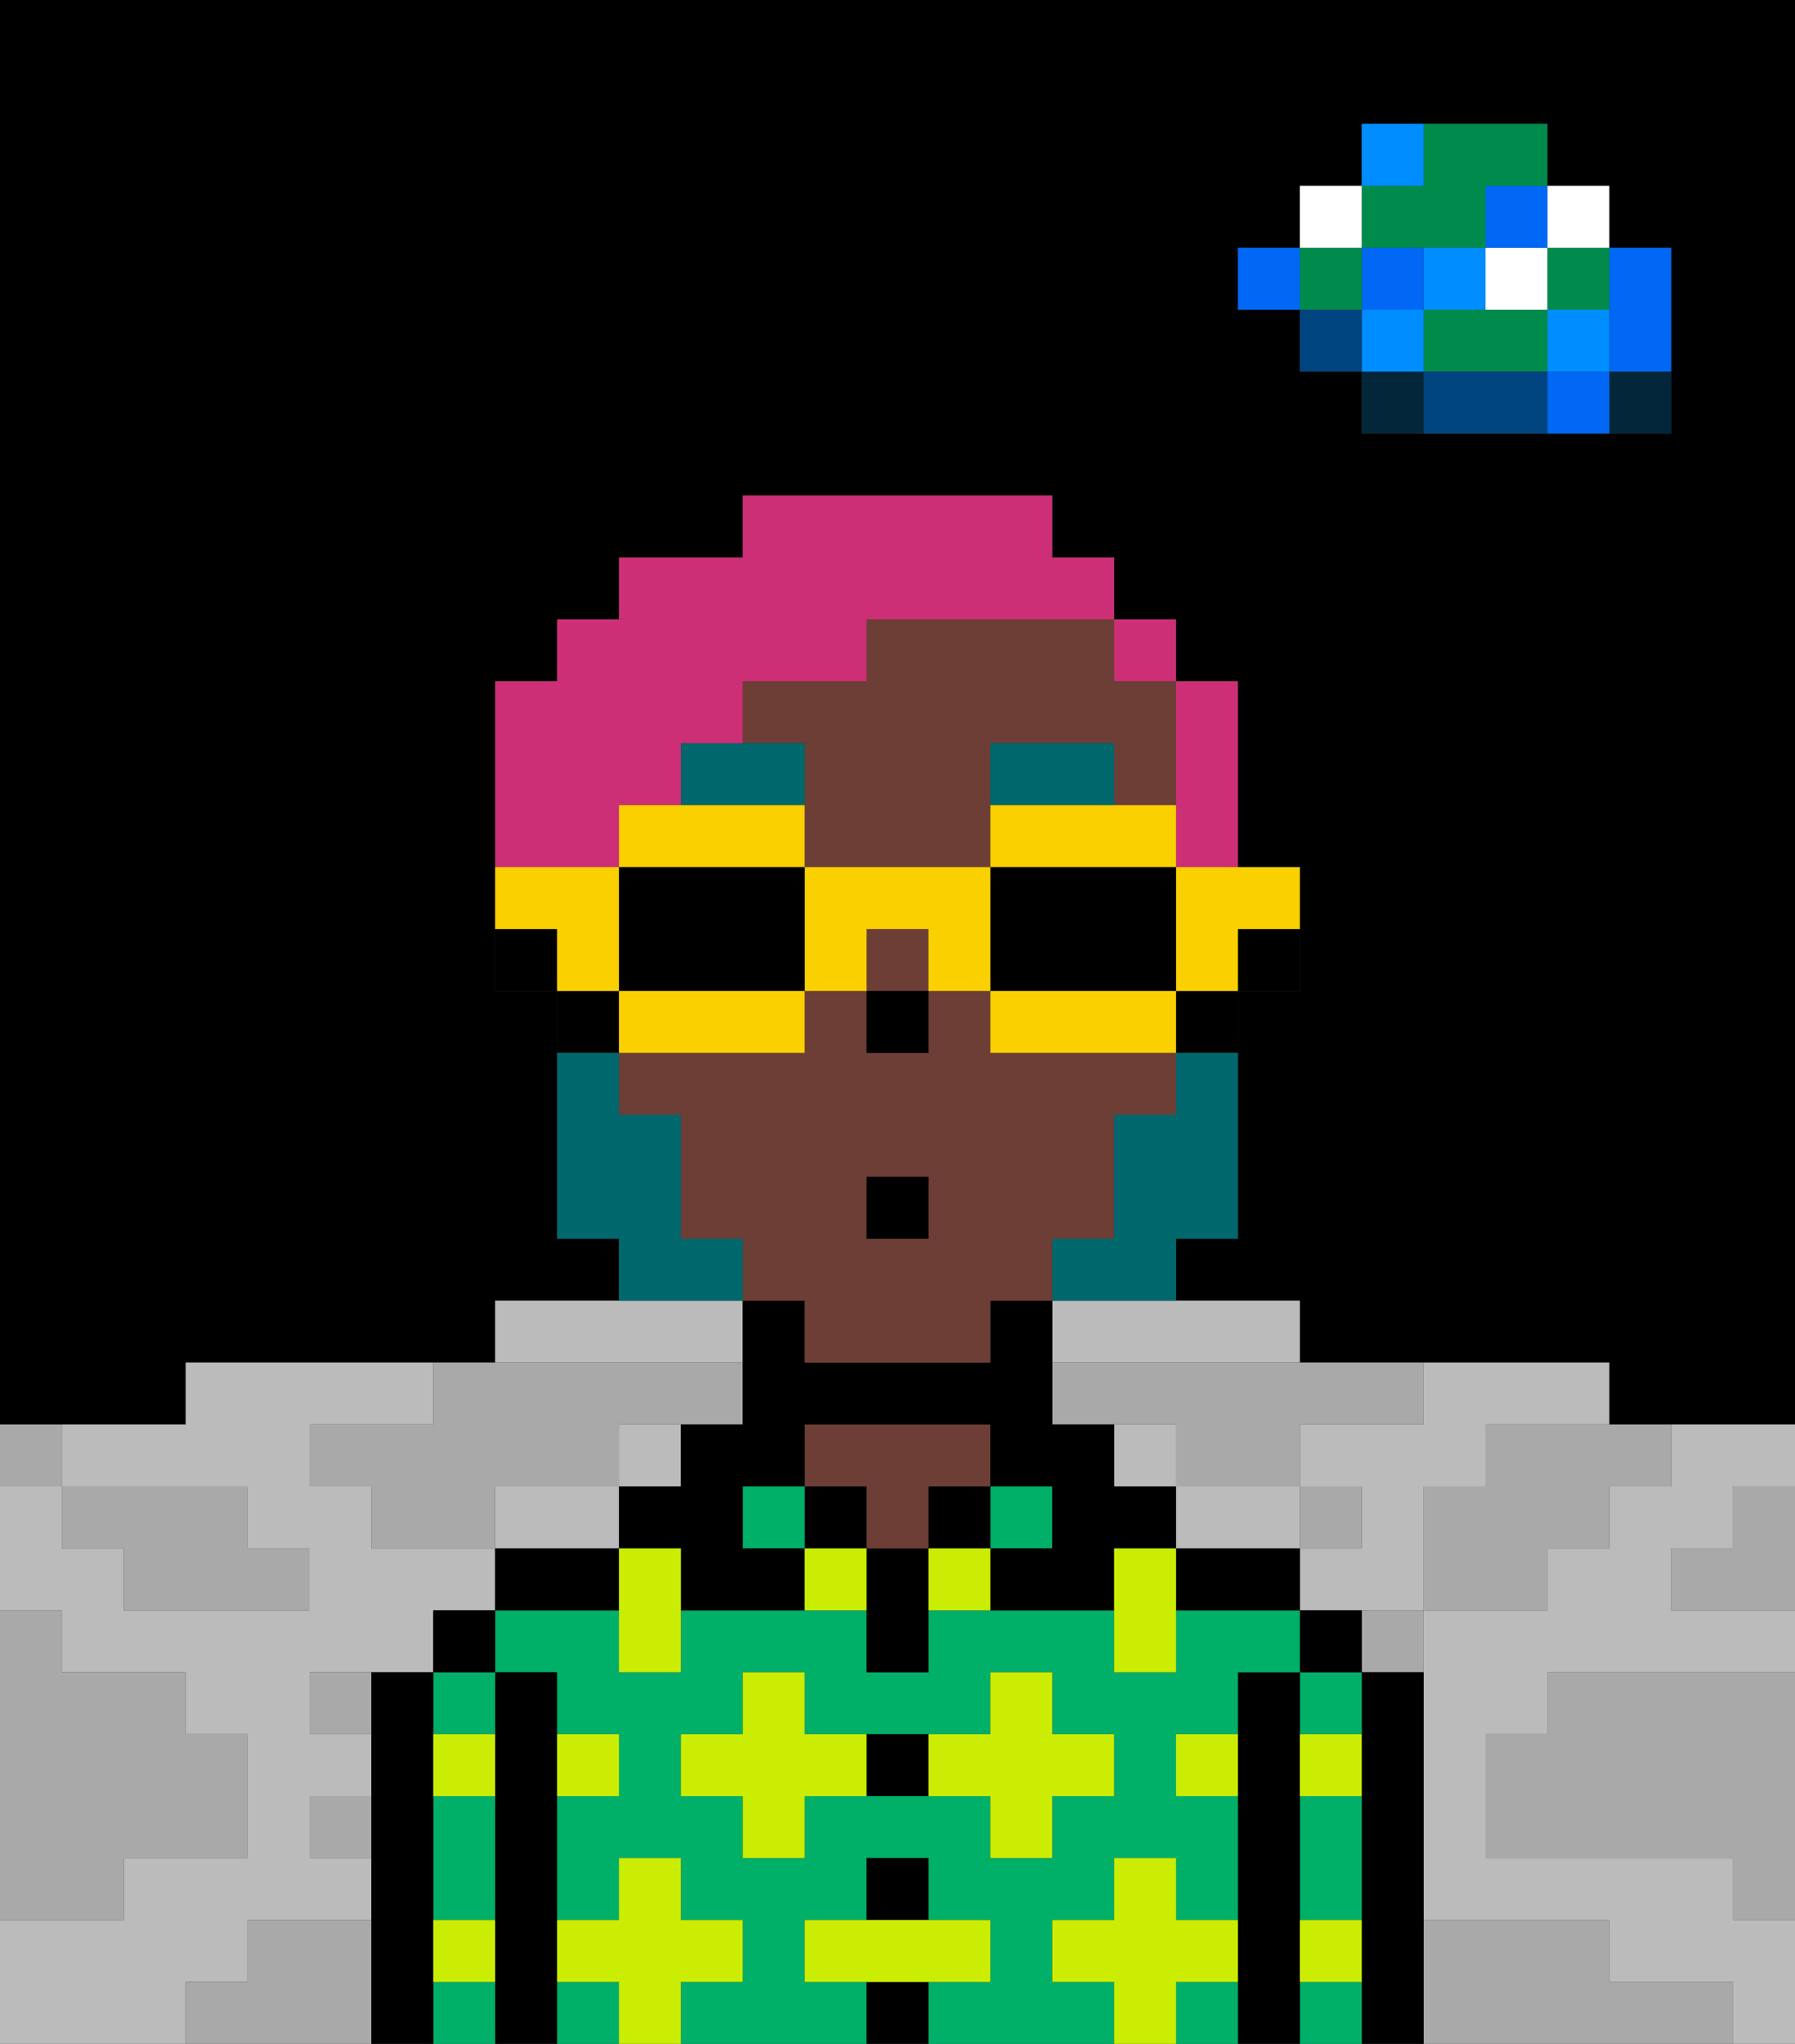 <svg xmlns="http://www.w3.org/2000/svg" viewBox="0 0 29 33"><rect x="0" y="0" width="29" height="33" fill="#333333" stroke="none"/><defs><style>polygon,rect,path{shape-rendering:crispedges;}polygon,rect,path{shape-rendering:crispedges;}.kb175-1{fill:#a9a9a9;}.kb175-2{fill:#bbbbbb;}.kb175-3{fill:#04263a;}.kb175-4{fill:#0068f5;}.kb175-5{fill:#008dff;}.kb175-6{fill:#008b4c;}.kb175-7{fill:#ffffff;}.kb175-8{fill:#004480;}.kb175-9{fill:#000000;}.kb175-10{fill:#00af68;}.kb175-11{fill:#6d3e35;}.kb175-12{fill:#cbed03;}.kb175-13{fill:#00686d;}.kb175-14{fill:#00686d;}.kb175-15{fill:#cc2f76;}.kb175-16{fill:#fad000;}</style></defs><polygon class="kb175-1" points="28 25 27 25 27 26 28 26 29 26 29 25 29 24 28 24 28 25"/><path class="kb175-9" d="M27,0H0V23H3V22H8V21h2V20H9V16H8V11H9V10h1V9h2V8h5V9h1v1h1v1h1v3h1v2H20v4H19v1h2v1h5v1h3V0H27Zm0,5V7H22V6H21V5H20V4h1V3h1V2h3V3h1V4h1Z"/><polygon class="kb175-1" points="27 32 26 32 26 31 25 31 24 31 23 31 23 32 23 33 24 33 25 33 26 33 27 33 28 33 28 32 27 32"/><polygon class="kb175-1" points="27 27 26 27 25 27 25 28 24 28 24 29 24 30 25 30 26 30 27 30 28 30 28 31 29 31 29 30 29 29 29 28 29 27 28 27 27 27"/><polygon class="kb175-2" points="27 23 27 24 26 24 26 25 25 25 25 26 24 26 23 26 23 27 23 28 23 29 23 30 23 31 24 31 25 31 26 31 26 32 27 32 28 32 28 33 29 33 29 32 29 31 28 31 28 30 27 30 26 30 25 30 24 30 24 29 24 28 25 28 25 27 26 27 27 27 28 27 29 27 29 26 28 26 27 26 27 25 28 25 28 24 29 24 29 23 28 23 27 23"/><polygon class="kb175-2" points="17 21 17 22 18 22 19 22 20 22 21 22 21 21 20 21 19 21 18 21 17 21"/><polygon class="kb175-2" points="10 22 11 22 12 22 12 21 11 21 10 21 9 21 8 21 8 22 9 22 10 22"/><polygon class="kb175-2" points="22 23 21 23 21 24 22 24 22 25 21 25 21 26 22 26 23 26 23 25 23 24 24 24 24 23 25 23 26 23 26 22 25 22 24 22 23 22 23 23 22 23"/><polygon class="kb175-2" points="10 25 10 24 9 24 8 24 8 25 9 25 10 25"/><rect class="kb175-2" x="10" y="23" width="1" height="1"/><polygon class="kb175-2" points="20 25 21 25 21 24 20 24 19 24 19 25 20 25"/><rect class="kb175-2" x="18" y="23" width="1" height="1"/><polygon class="kb175-2" points="4 32 4 31 5 31 6 31 6 30 5 30 5 29 6 29 6 28 5 28 5 27 6 27 7 27 7 26 8 26 8 25 7 25 6 25 6 24 5 24 5 23 6 23 7 23 7 22 6 22 5 22 4 22 3 22 3 23 2 23 1 23 1 24 2 24 3 24 4 24 4 25 5 25 5 26 4 26 3 26 2 26 2 25 1 25 1 24 0 24 0 25 0 26 1 26 1 27 2 27 3 27 3 28 4 28 4 29 4 30 3 30 2 30 2 31 1 31 0 31 0 32 0 33 1 33 2 33 3 33 3 32 4 32"/><rect class="kb175-3" x="26" y="6" width="1" height="1"/><polygon class="kb175-4" points="26 5 26 6 27 6 27 5 27 4 26 4 26 5"/><rect class="kb175-4" x="25" y="6" width="1" height="1"/><rect class="kb175-5" x="25" y="5" width="1" height="1"/><rect class="kb175-6" x="25" y="4" width="1" height="1"/><rect class="kb175-7" x="25" y="3" width="1" height="1"/><polygon class="kb175-1" points="24 23 24 24 23 24 23 25 23 26 24 26 25 26 25 25 26 25 26 24 27 24 27 23 26 23 25 23 24 23"/><polygon class="kb175-6" points="24 5 23 5 23 6 24 6 25 6 25 5 24 5"/><rect class="kb175-7" x="24" y="4" width="1" height="1"/><rect class="kb175-4" x="24" y="3" width="1" height="1"/><polygon class="kb175-8" points="24 6 23 6 23 7 24 7 25 7 25 6 24 6"/><rect class="kb175-5" x="23" y="4" width="1" height="1"/><rect class="kb175-1" x="22" y="26" width="1" height="1"/><rect class="kb175-3" x="22" y="6" width="1" height="1"/><rect class="kb175-5" x="22" y="5" width="1" height="1"/><rect class="kb175-4" x="22" y="4" width="1" height="1"/><polygon class="kb175-6" points="23 4 24 4 24 3 25 3 25 2 24 2 23 2 23 3 22 3 22 4 23 4"/><rect class="kb175-5" x="22" y="2" width="1" height="1"/><rect class="kb175-1" x="21" y="24" width="1" height="1"/><rect class="kb175-8" x="21" y="5" width="1" height="1"/><rect class="kb175-6" x="21" y="4" width="1" height="1"/><rect class="kb175-7" x="21" y="3" width="1" height="1"/><rect class="kb175-4" x="20" y="4" width="1" height="1"/><polygon class="kb175-1" points="19 22 18 22 17 22 17 23 18 23 19 23 19 24 20 24 21 24 21 23 22 23 23 23 23 22 22 22 21 22 20 22 19 22"/><rect class="kb175-1" x="5" y="27" width="1" height="1"/><polygon class="kb175-1" points="6 23 5 23 5 24 6 24 6 25 7 25 8 25 8 24 9 24 10 24 10 23 11 23 12 23 12 22 11 22 10 22 9 22 8 22 7 22 7 23 6 23"/><polygon class="kb175-1" points="6 31 5 31 4 31 4 32 3 32 3 33 4 33 5 33 6 33 6 32 6 31"/><rect class="kb175-1" x="5" y="29" width="1" height="1"/><polygon class="kb175-1" points="2 31 2 30 3 30 4 30 4 29 4 28 3 28 3 27 2 27 1 27 1 26 0 26 0 27 0 28 0 29 0 30 0 31 1 31 2 31"/><polygon class="kb175-1" points="2 25 2 26 3 26 4 26 5 26 5 25 4 25 4 24 3 24 2 24 1 24 1 25 2 25"/><rect class="kb175-1" y="23" width="1" height="1"/><polygon class="kb175-9" points="23 31 23 30 23 29 23 28 23 27 22 27 22 28 22 29 22 30 22 31 22 32 22 33 23 33 23 32 23 31"/><polygon class="kb175-10" points="21 30 21 31 22 31 22 30 22 29 21 29 21 30"/><rect class="kb175-10" x="21" y="27" width="1" height="1"/><rect class="kb175-10" x="21" y="32" width="1" height="1"/><rect class="kb175-9" x="21" y="26" width="1" height="1"/><polygon class="kb175-9" points="21 31 21 30 21 29 21 28 21 27 20 27 20 28 20 29 20 30 20 31 20 32 20 33 21 33 21 32 21 31"/><rect class="kb175-10" x="9" y="32" width="1" height="1"/><path class="kb175-10" d="M17,32V31h1V30h1v1h1V29H19V28h1V27h1V26H19v1H18V26H15v1H14V26H11v1H10V26H8v1H9v1h1v1H9v2h1V30h1v1h1v1H11v1h3V32H13V31h1V30h1v1h1v1H15v1h3V32Zm-2-3H13v1H12V29H11V28h1V27h1v1h3V27h1v1h1v1H17v1H16V29Z"/><rect class="kb175-10" x="19" y="32" width="1" height="1"/><polygon class="kb175-9" points="20 25 19 25 19 26 20 26 21 26 21 25 20 25"/><rect class="kb175-10" x="16" y="24" width="1" height="1"/><rect class="kb175-9" x="15" y="24" width="1" height="1"/><rect class="kb175-9" x="14" y="32" width="1" height="1"/><rect class="kb175-9" x="14" y="30" width="1" height="1"/><rect class="kb175-9" x="14" y="28" width="1" height="1"/><polygon class="kb175-9" points="14 25 14 26 14 27 15 27 15 26 15 25 14 25"/><rect class="kb175-9" x="13" y="24" width="1" height="1"/><polygon class="kb175-11" points="14 25 15 25 15 24 16 24 16 23 15 23 14 23 13 23 13 24 14 24 14 25"/><rect class="kb175-10" x="12" y="24" width="1" height="1"/><polygon class="kb175-9" points="19 25 19 24 18 24 18 23 17 23 17 22 17 21 16 21 16 22 15 22 14 22 13 22 13 21 12 21 12 22 12 23 11 23 11 24 10 24 10 25 11 25 11 26 12 26 13 26 13 25 12 25 12 24 13 24 13 23 14 23 15 23 16 23 16 24 17 24 17 25 16 25 16 26 17 26 18 26 18 25 19 25"/><polygon class="kb175-9" points="9 25 8 25 8 26 9 26 10 26 10 25 9 25"/><polygon class="kb175-9" points="9 31 9 30 9 29 9 28 9 27 8 27 8 28 8 29 8 30 8 31 8 32 8 33 9 33 9 32 9 31"/><rect class="kb175-10" x="7" y="32" width="1" height="1"/><rect class="kb175-10" x="7" y="27" width="1" height="1"/><polygon class="kb175-10" points="7 30 7 31 8 31 8 30 8 29 7 29 7 30"/><rect class="kb175-9" x="7" y="26" width="1" height="1"/><polygon class="kb175-9" points="7 31 7 30 7 29 7 28 7 27 6 27 6 28 6 29 6 30 6 31 6 32 6 33 7 33 7 32 7 31"/><polygon class="kb175-12" points="12 32 12 31 11 31 11 30 10 30 10 31 9 31 9 32 10 32 10 33 11 33 11 32 12 32"/><polygon class="kb175-12" points="13 28 13 27 12 27 12 28 11 28 11 29 12 29 12 30 13 30 13 29 14 29 14 28 13 28"/><polygon class="kb175-12" points="10 25 10 26 10 27 11 27 11 26 11 25 10 25"/><rect class="kb175-12" x="15" y="25" width="1" height="1"/><rect class="kb175-12" x="13" y="25" width="1" height="1"/><polygon class="kb175-12" points="17 30 17 29 18 29 18 28 17 28 17 27 16 27 16 28 15 28 15 29 16 29 16 30 17 30"/><polygon class="kb175-12" points="18 25 18 26 18 27 19 27 19 26 19 25 18 25"/><rect class="kb175-12" x="7" y="28" width="1" height="1"/><rect class="kb175-12" x="9" y="28" width="1" height="1"/><rect class="kb175-12" x="21" y="28" width="1" height="1"/><rect class="kb175-12" x="19" y="28" width="1" height="1"/><rect class="kb175-12" x="21" y="31" width="1" height="1"/><rect class="kb175-12" x="7" y="31" width="1" height="1"/><polygon class="kb175-12" points="16 32 16 31 15 31 14 31 13 31 13 32 14 32 15 32 16 32"/><polygon class="kb175-12" points="20 32 20 31 19 31 19 30 18 30 18 31 17 31 17 32 18 32 18 33 19 33 19 32 20 32"/><rect class="kb175-9" x="20" y="15" width="1" height="1"/><path class="kb175-11" d="M13,22h3V21h1V20h1V18h1V17H16V16H15v1H14V16H13v1H10v1h1v2h1v1h1Zm1-3h1v1H14Z"/><polygon class="kb175-11" points="16 10 15 10 14 10 14 11 13 11 12 11 12 12 13 12 13 13 13 14 14 14 15 14 16 14 16 13 16 12 18 12 18 13 19 13 19 12 19 11 18 11 18 10 17 10 16 10"/><rect class="kb175-11" x="14" y="15" width="1" height="1"/><rect class="kb175-9" x="19" y="16" width="1" height="1"/><rect class="kb175-9" x="9" y="16" width="1" height="1"/><rect class="kb175-9" x="8" y="15" width="1" height="1"/><rect class="kb175-9" x="14" y="16" width="1" height="1"/><polygon class="kb175-13" points="18 13 18 12 16 12 16 13 17 13 18 13"/><polygon class="kb175-13" points="13 13 13 12 12 12 11 12 11 13 12 13 13 13"/><polygon class="kb175-14" points="19 18 18 18 18 19 18 20 17 20 17 21 18 21 19 21 19 20 20 20 20 19 20 18 20 17 19 17 19 18"/><polygon class="kb175-14" points="12 21 12 20 11 20 11 19 11 18 10 18 10 17 9 17 9 18 9 19 9 20 10 20 10 21 11 21 12 21"/><rect class="kb175-9" x="14" y="19" width="1" height="1"/><polygon class="kb175-15" points="19 13 19 14 20 14 20 13 20 12 20 11 19 11 19 12 19 13"/><rect class="kb175-15" x="18" y="10" width="1" height="1"/><polygon class="kb175-15" points="10 14 10 13 11 13 11 12 12 12 12 11 13 11 14 11 14 10 15 10 16 10 17 10 18 10 18 9 17 9 17 8 16 8 15 8 14 8 13 8 12 8 12 9 11 9 10 9 10 10 9 10 9 11 8 11 8 12 8 13 8 14 9 14 10 14"/><polygon class="kb175-16" points="19 15 19 16 20 16 20 15 21 15 21 14 20 14 19 14 19 15"/><polygon class="kb175-16" points="18 14 19 14 19 13 18 13 17 13 16 13 16 14 17 14 18 14"/><polygon class="kb175-9" points="16 16 17 16 18 16 19 16 19 15 19 14 18 14 17 14 16 14 16 15 16 16"/><polygon class="kb175-16" points="17 16 16 16 16 17 17 17 18 17 19 17 19 16 18 16 17 16"/><polygon class="kb175-16" points="13 16 14 16 14 15 15 15 15 16 16 16 16 15 16 14 15 14 14 14 13 14 13 15 13 16"/><polygon class="kb175-16" points="12 14 13 14 13 13 12 13 11 13 10 13 10 14 11 14 12 14"/><polygon class="kb175-9" points="12 16 13 16 13 15 13 14 12 14 11 14 10 14 10 15 10 16 11 16 12 16"/><polygon class="kb175-16" points="12 17 13 17 13 16 12 16 11 16 10 16 10 17 11 17 12 17"/><polygon class="kb175-16" points="10 15 10 14 9 14 8 14 8 15 9 15 9 16 10 16 10 15"/></svg>